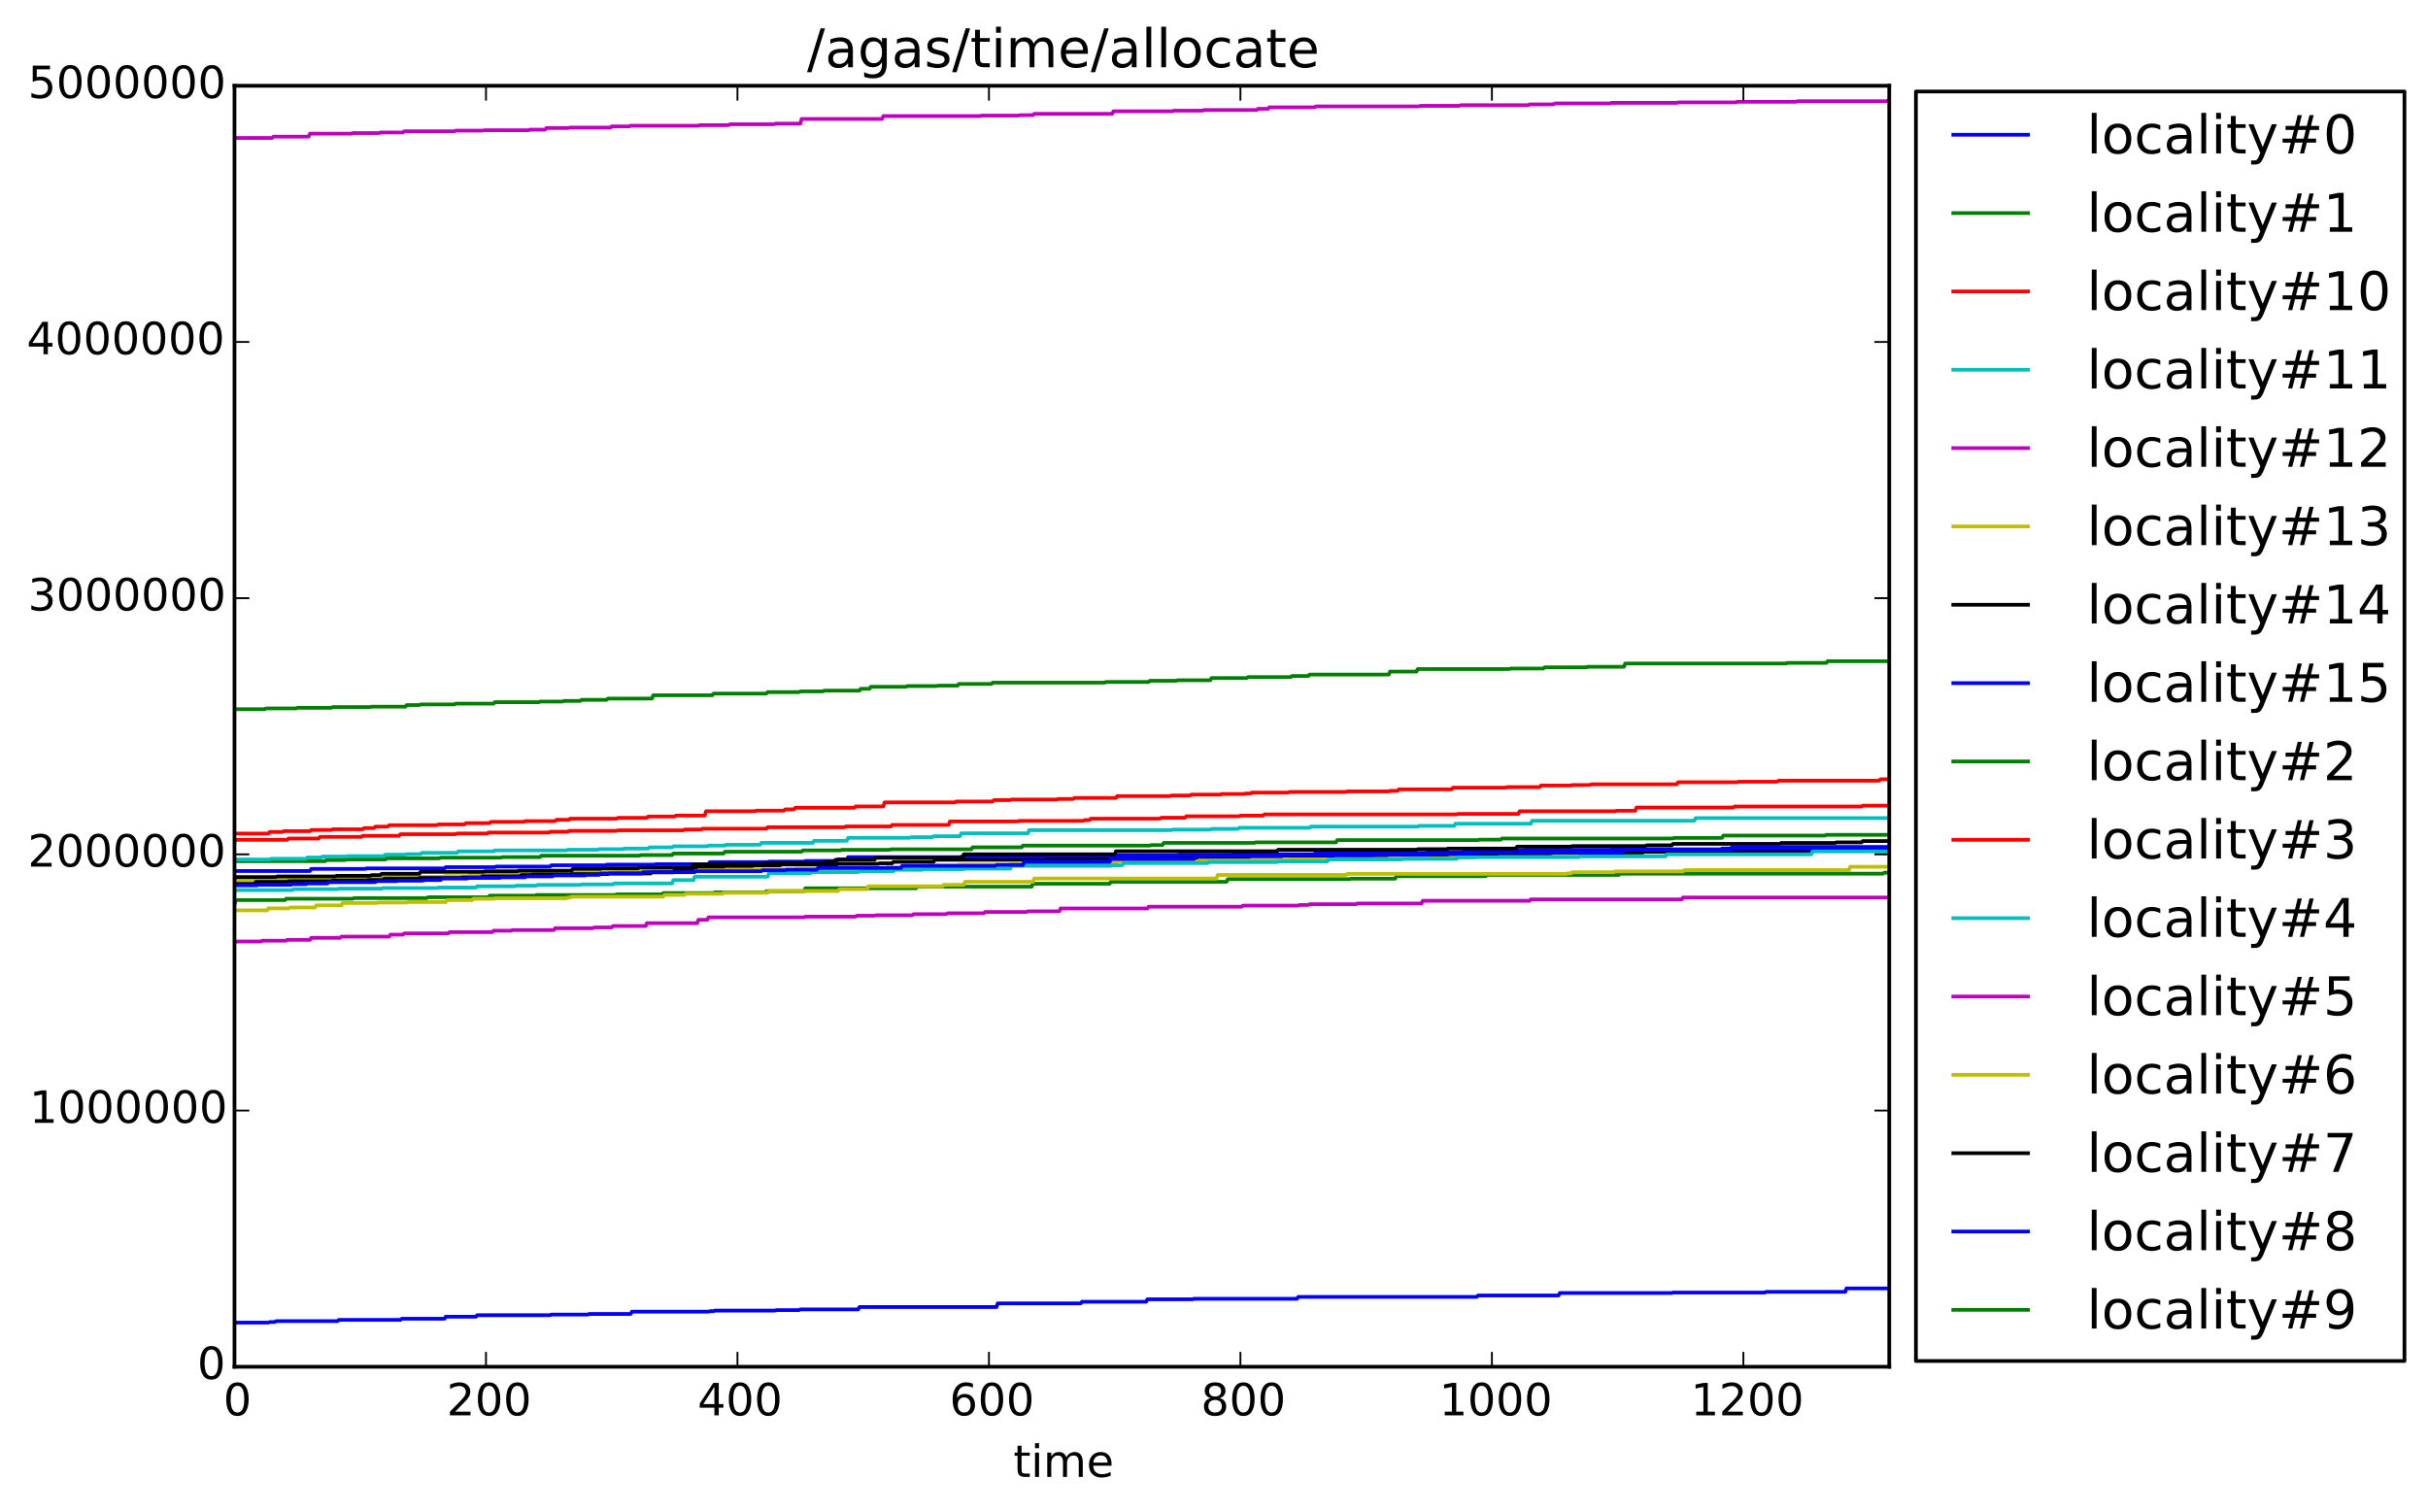 <?xml version="1.0" encoding="utf-8" standalone="no"?>
<!DOCTYPE svg PUBLIC "-//W3C//DTD SVG 1.1//EN"
  "http://www.w3.org/Graphics/SVG/1.1/DTD/svg11.dtd">
<!-- Created with matplotlib (http://matplotlib.org/) -->
<svg height="408pt" version="1.1" viewBox="0 0 655 408" width="655pt" xmlns="http://www.w3.org/2000/svg" xmlns:xlink="http://www.w3.org/1999/xlink">
 <defs>
  <style type="text/css">
*{stroke-linecap:butt;stroke-linejoin:round;}
  </style>
 </defs>
 <g id="figure_1">
  <g id="patch_1">
   <path d="
M0 408.169
L655.85 408.169
L655.85 0
L0 0
z
" style="fill:#ffffff;"/>
  </g>
  <g id="axes_1">
   <g id="patch_2">
    <path d="
M63.261 368.742
L509.661 368.742
L509.661 23.142
L63.261 23.142
z
" style="fill:#ffffff;"/>
   </g>
   <g id="line2d_1">
    <path clip-path="url(#p3f6fae7697)" d="
M63.261 357.122
L63.6 356.839
L72.42 356.839
L72.759 356.68
L74.116 356.68
L74.455 356.436
L91.076 356.436
L91.416 356.1
L108.037 356.1
L108.376 355.79
L119.909 355.79
L120.248 355.25
L128.39 355.25
L128.729 354.836
L148.403 354.836
L148.742 354.665
L158.579 354.665
L158.918 354.501
L170.112 354.501
L170.452 353.883
L191.143 353.883
L191.483 353.751
L192.5 353.751
L192.839 353.594
L209.121 353.594
L209.461 353.458
L215.566 353.458
L215.906 353.274
L231.509 353.274
L231.848 352.637
L268.822 352.637
L269.162 351.653
L291.549 351.653
L291.889 351.211
L309.188 351.211
L309.528 350.545
L321.739 350.545
L322.078 350.417
L349.893 350.417
L350.233 349.898
L398.4 349.898
L398.74 349.517
L420.449 349.517
L420.788 348.854
L450.978 348.854
L451.317 348.731
L476.079 348.731
L476.419 348.544
L497.789 348.544
L498.128 347.61
L509.661 347.61
L509.661 347.61" style="fill:none;stroke:#0000ff;stroke-linecap:square;"/>
   </g>
   <g id="line2d_2">
    <path clip-path="url(#p3f6fae7697)" d="
M63.261 232.637
L63.6 232.351
L87.684 232.351
L88.024 232.057
L93.112 232.057
L93.451 231.875
L103.966 231.875
L104.306 231.571
L118.552 231.571
L118.892 231.389
L135.174 231.389
L135.513 231.24
L145.689 231.24
L146.028 230.858
L172.487 230.858
L172.826 230.701
L181.306 230.701
L181.645 230.281
L195.214 230.281
L195.553 229.777
L216.245 229.777
L216.584 229.438
L226.76 229.438
L227.1 229.27
L239.99 229.27
L240.329 229.135
L262.038 229.135
L262.377 228.602
L275.607 228.602
L275.946 228.136
L310.206 228.136
L310.545 228.004
L313.598 228.004
L313.937 227.404
L338.36 227.404
L338.7 227.268
L360.409 227.268
L360.748 226.661
L398.74 226.661
L399.079 226.54
L404.845 226.54
L405.185 226.23
L451.317 226.23
L451.656 226.061
L464.546 226.061
L464.886 225.433
L492.362 225.433
L492.701 225.245
L509.661 225.245
L509.661 225.245" style="fill:none;stroke:#008000;stroke-linecap:square;"/>
   </g>
   <g id="line2d_3">
    <path clip-path="url(#p3f6fae7697)" d="
M63.261 225.061
L63.6 224.902
L72.42 224.902
L72.759 224.466
L76.151 224.466
L76.49 224.246
L83.614 224.246
L83.953 223.934
L89.38 223.934
L89.72 223.74
L97.861 223.74
L98.2 223.422
L100.914 223.422
L101.253 223.021
L104.645 223.021
L104.984 222.641
L117.874 222.641
L118.213 222.426
L125.337 222.426
L125.676 222.076
L132.121 222.076
L132.46 221.733
L141.279 221.733
L141.619 221.54
L149.76 221.54
L150.099 221.171
L153.491 221.171
L153.83 220.872
L166.381 220.872
L166.72 220.654
L174.522 220.654
L174.861 220.298
L181.985 220.298
L182.324 220.034
L190.126 220.034
L190.465 218.866
L203.694 218.866
L204.033 218.709
L211.496 218.709
L211.835 218.368
L214.21 218.368
L214.549 217.934
L230.492 217.934
L230.831 217.577
L238.293 217.577
L238.633 216.483
L257.628 216.483
L257.968 216.24
L267.805 216.24
L268.144 215.869
L272.554 215.869
L272.893 215.699
L285.104 215.699
L285.444 215.562
L289.514 215.562
L289.853 215.287
L301.047 215.287
L301.386 214.802
L315.633 214.802
L315.972 214.632
L321.061 214.632
L321.4 214.379
L329.202 214.379
L329.541 214.219
L335.647 214.219
L335.986 214.078
L337.343 214.078
L337.682 213.843
L347.519 213.843
L347.858 213.667
L363.123 213.667
L363.462 213.518
L374.656 213.518
L374.995 213.374
L377.03 213.374
L377.369 212.957
L391.616 212.957
L391.955 212.513
L406.202 212.513
L406.541 212.361
L415.361 212.361
L415.7 211.931
L423.841 211.931
L424.18 211.796
L428.929 211.796
L429.269 211.605
L452.335 211.605
L452.674 211.046
L468.617 211.046
L468.956 210.899
L479.472 210.899
L479.811 210.633
L506.948 210.633
L507.287 210.241
L509.661 210.241
L509.661 210.241" style="fill:none;stroke:#ff0000;stroke-linecap:square;"/>
   </g>
   <g id="line2d_4">
    <path clip-path="url(#p3f6fae7697)" d="
M63.261 232.07
L63.6 231.893
L72.759 231.893
L73.098 231.696
L82.596 231.696
L82.935 231.351
L86.667 231.351
L87.006 231.093
L93.451 231.093
L93.79 230.968
L103.627 230.968
L103.966 230.596
L109.394 230.596
L109.733 230.449
L113.464 230.449
L113.803 230.099
L123.301 230.099
L123.641 229.697
L133.138 229.697
L133.478 229.432
L152.813 229.432
L153.152 229.262
L161.293 229.262
L161.632 229.097
L168.077 229.097
L168.416 228.946
L174.861 228.946
L175.2 228.613
L181.306 228.613
L181.645 228.336
L190.804 228.336
L191.143 228.138
L195.553 228.138
L195.892 227.91
L205.051 227.91
L205.39 227.4
L219.298 227.4
L219.637 226.847
L228.456 226.847
L228.796 226.05
L245.417 226.05
L245.756 225.87
L251.523 225.87
L251.862 225.602
L258.985 225.602
L259.324 224.818
L277.303 224.818
L277.642 223.975
L315.972 223.975
L316.312 223.835
L326.488 223.835
L326.827 223.644
L333.951 223.644
L334.29 223.342
L353.286 223.342
L353.625 223.016
L382.458 223.016
L382.797 222.825
L392.295 222.825
L392.634 222.243
L412.986 222.243
L413.326 221.428
L457.084 221.428
L457.423 220.723
L509.661 220.723
L509.661 220.723" style="fill:none;stroke:#00bfbf;stroke-linecap:square;"/>
   </g>
   <g id="line2d_5">
    <path clip-path="url(#p3f6fae7697)" d="
M63.261 37.39
L63.6 37.22
L73.438 37.22
L73.777 36.863
L83.275 36.863
L83.614 36.065
L94.808 36.065
L95.147 35.903
L102.27 35.903
L102.61 35.748
L108.715 35.748
L109.055 35.415
L122.623 35.415
L122.962 35.243
L130.086 35.243
L130.764 35.128
L142.636 35.128
L142.976 34.984
L147.046 34.984
L147.385 34.544
L153.152 34.544
L153.83 34.427
L164.685 34.427
L165.024 34.099
L169.773 34.099
L170.112 33.924
L188.43 33.924
L188.769 33.772
L196.571 33.772
L196.91 33.526
L208.782 33.526
L209.121 33.36
L215.906 33.36
L216.245 32.091
L237.954 32.091
L238.293 31.317
L264.413 31.317
L264.752 31.182
L274.589 31.182
L275.267 31.064
L278.659 31.064
L278.999 30.718
L300.03 30.718
L300.369 30.024
L316.312 30.024
L316.651 29.86
L324.453 29.86
L324.792 29.68
L339.039 29.68
L339.378 29.357
L342.092 29.357
L342.431 28.946
L354.642 28.946
L354.982 28.701
L382.797 28.701
L383.136 28.556
L393.652 28.556
L393.991 28.384
L412.308 28.384
L412.647 28.164
L419.092 28.164
L419.431 27.908
L434.357 27.908
L434.696 27.754
L452.335 27.754
L452.674 27.618
L468.278 27.618
L468.617 27.463
L484.56 27.463
L484.899 27.314
L508.983 27.314
L509.322 27.123
L509.661 27.123
L509.661 27.123" style="fill:none;stroke:#bf00bf;stroke-linecap:square;"/>
   </g>
   <g id="line2d_6">
    <path clip-path="url(#p3f6fae7697)" d="
M63.261 238.304
L63.6 237.452
L72.081 237.452
L72.42 237.307
L81.579 237.307
L81.918 237.135
L94.469 237.135
L94.808 236.699
L103.966 236.699
L104.306 236.554
L119.57 236.554
L119.909 236.373
L126.354 236.373
L126.693 235.939
L136.87 235.939
L137.209 235.789
L149.76 235.789
L150.099 235.632
L152.134 235.632
L152.473 235.306
L166.042 235.306
L166.381 235.159
L174.183 235.159
L174.522 235.037
L187.751 235.037
L188.09 234.721
L194.535 234.721
L194.875 234.557
L214.549 234.557
L214.888 234.398
L227.1 234.398
L227.439 234.228
L238.972 234.228
L239.311 234.035
L250.166 234.035
L250.505 233.468
L258.307 233.468
L258.646 233.297
L272.214 233.297
L272.554 233.161
L285.783 233.161
L286.122 232.883
L294.602 232.883
L294.941 232.645
L301.386 232.645
L301.726 232.342
L308.171 232.342
L308.51 231.895
L347.858 231.895
L348.197 231.724
L362.783 231.724
L363.123 231.506
L381.101 231.506
L381.44 231.348
L398.061 231.348
L398.4 230.901
L416.379 230.901
L416.718 230.731
L429.269 230.731
L429.608 230.326
L438.088 230.326
L438.427 229.765
L458.78 229.765
L459.119 229.555
L463.19 229.555
L463.529 229.376
L496.432 229.376
L496.771 228.975
L509.661 228.975
L509.661 228.975" style="fill:none;stroke:#bfbf00;stroke-linecap:square;"/>
   </g>
   <g id="line2d_7">
    <path clip-path="url(#p3f6fae7697)" d="
M63.261 237.075
L63.6 236.633
L74.455 236.633
L74.794 236.458
L90.398 236.458
L90.737 236.29
L99.896 236.29
L100.235 236.102
L102.61 236.102
L102.949 235.734
L113.125 235.734
L113.464 235.212
L130.425 235.212
L130.764 235.086
L139.583 235.086
L139.923 234.903
L154.169 234.903
L154.509 234.414
L161.971 234.414
L162.31 234.275
L172.148 234.275
L172.487 234.072
L187.751 234.072
L188.09 233.802
L195.214 233.802
L195.553 233.616
L203.016 233.616
L203.355 233.457
L210.478 233.457
L210.817 233.237
L225.743 233.237
L226.082 233.061
L236.937 233.061
L237.276 232.928
L240.668 232.928
L241.007 232.524
L251.862 232.524
L252.201 231.96
L278.32 231.96
L278.659 231.78
L293.585 231.78
L293.924 231.612
L312.58 231.612
L312.92 231.403
L322.757 231.403
L323.096 231.163
L337.003 231.163
L337.343 230.845
L359.731 230.845
L360.07 230.701
L374.317 230.701
L374.656 230.527
L390.599 230.527
L390.938 230.404
L403.828 230.404
L404.167 230.234
L418.414 230.234
L418.753 230.01
L443.176 230.01
L443.515 229.84
L462.172 229.84
L462.511 229.716
L480.828 229.716
L481.168 229.533
L509.322 229.533
L509.661 229.399
L509.661 229.399" style="fill:none;stroke:#000000;stroke-linecap:square;"/>
   </g>
   <g id="line2d_8">
    <path clip-path="url(#p3f6fae7697)" d="
M63.261 235.295
L63.6 234.995
L83.614 234.995
L83.953 234.427
L98.539 234.427
L98.878 234.285
L119.909 234.285
L120.248 233.962
L133.478 233.962
L133.817 233.795
L148.403 233.795
L148.742 233.451
L163.328 233.451
L163.667 233.28
L176.557 233.28
L176.897 233.15
L191.143 233.15
L191.483 232.606
L207.086 232.606
L207.425 232.465
L216.923 232.465
L217.262 232.291
L225.743 232.291
L226.082 231.861
L228.456 231.861
L228.796 231.245
L258.985 231.245
L259.324 231.103
L281.712 231.103
L282.052 230.948
L300.369 230.948
L300.708 230.777
L317.669 230.777
L318.008 230.608
L332.255 230.608
L332.594 230.461
L354.303 230.461
L354.642 230.268
L369.228 230.268
L369.568 230.123
L384.493 230.123
L384.832 229.97
L394.669 229.97
L395.008 229.426
L410.951 229.426
L411.29 229.278
L434.357 229.278
L434.696 229.133
L464.207 229.133
L464.546 228.923
L489.309 228.923
L489.648 228.768
L509.661 228.768
L509.661 228.768" style="fill:none;stroke:#0000ff;stroke-linecap:square;"/>
   </g>
   <g id="line2d_9">
    <path clip-path="url(#p3f6fae7697)" d="
M63.261 243.962
L63.6 242.854
L76.83 242.854
L77.169 242.481
L95.147 242.481
L95.486 242.301
L115.16 242.301
L115.5 242.075
L131.782 242.075
L132.121 241.645
L144.332 241.645
L144.672 241.477
L166.042 241.477
L166.381 241.291
L178.593 241.291
L178.932 240.955
L192.5 240.955
L192.839 240.758
L206.408 240.758
L206.747 240.439
L216.923 240.439
L217.262 239.648
L247.113 239.648
L247.452 239.213
L278.32 239.213
L278.659 238.426
L299.351 238.426
L299.69 237.902
L330.898 237.902
L331.237 237.193
L364.14 237.193
L364.479 237.061
L376.352 237.061
L376.691 236.403
L400.775 236.403
L401.114 236.046
L436.731 236.046
L437.07 235.711
L507.965 235.711
L508.304 235.452
L509.661 235.452
L509.661 235.452" style="fill:none;stroke:#008000;stroke-linecap:square;"/>
   </g>
   <g id="line2d_10">
    <path clip-path="url(#p3f6fae7697)" d="
M63.261 227.194
L63.6 226.577
L77.508 226.577
L77.847 226.229
L85.988 226.229
L86.328 225.788
L97.521 225.788
L97.861 225.504
L107.698 225.504
L108.037 225.061
L122.962 225.061
L123.301 224.88
L131.442 224.88
L131.782 224.621
L148.064 224.621
L148.403 224.414
L153.152 224.414
L153.491 224.166
L166.381 224.166
L166.72 224.022
L184.359 224.022
L184.698 223.798
L189.108 223.798
L189.447 223.584
L206.747 223.584
L207.086 223.187
L227.778 223.187
L228.117 222.972
L240.329 222.972
L240.668 222.565
L255.932 222.565
L256.272 221.623
L274.589 221.623
L274.928 221.466
L292.228 221.466
L292.567 221.268
L293.924 221.268
L294.263 220.873
L312.92 220.873
L313.259 220.623
L319.704 220.623
L320.043 220.228
L334.29 220.228
L334.629 220.054
L340.735 220.054
L341.074 219.718
L392.973 219.718
L393.312 219.593
L409.594 219.593
L409.934 218.867
L435.714 218.867
L436.053 218.749
L441.141 218.749
L441.48 217.88
L467.599 217.88
L467.938 217.601
L502.199 217.601
L502.538 217.361
L509.661 217.361
L509.661 217.361" style="fill:none;stroke:#ff0000;stroke-linecap:square;"/>
   </g>
   <g id="line2d_11">
    <path clip-path="url(#p3f6fae7697)" d="
M63.261 240.808
L63.6 240.147
L78.865 240.147
L79.204 239.893
L91.076 239.893
L91.416 239.761
L102.949 239.761
L103.288 239.599
L117.874 239.599
L118.213 239.469
L128.39 239.469
L128.729 239.118
L138.905 239.118
L139.244 238.953
L144.672 238.953
L145.011 238.742
L156.544 238.742
L156.883 238.611
L165.363 238.611
L165.703 238.349
L181.306 238.349
L181.645 237.457
L187.073 237.457
L187.412 236.537
L207.086 236.537
L207.425 235.622
L218.619 235.622
L218.959 235.283
L231.509 235.283
L231.848 235.058
L241.007 235.058
L241.346 234.668
L248.809 234.668
L249.148 234.498
L260.003 234.498
L260.342 234.351
L272.554 234.351
L272.893 233.6
L299.69 233.6
L300.03 233.474
L302.743 233.474
L303.083 232.866
L325.81 232.866
L326.149 232.591
L344.466 232.591
L344.805 232.441
L358.035 232.441
L358.374 231.883
L378.048 231.883
L378.387 231.723
L392.973 231.723
L393.312 231.27
L425.876 231.27
L426.216 231.06
L449.282 231.06
L449.621 230.509
L488.63 230.509
L488.969 229.707
L509.661 229.707
L509.661 229.707" style="fill:none;stroke:#00bfbf;stroke-linecap:square;"/>
   </g>
   <g id="line2d_12">
    <path clip-path="url(#p3f6fae7697)" d="
M63.261 254.312
L63.6 254.018
L70.385 254.018
L70.724 253.798
L77.169 253.798
L77.508 253.575
L83.614 253.575
L83.953 253.034
L91.755 253.034
L92.094 252.698
L104.984 252.698
L105.323 252.176
L108.715 252.176
L109.055 251.828
L120.927 251.828
L121.266 251.491
L132.799 251.491
L133.138 251.101
L137.887 251.101
L138.227 250.93
L149.421 250.93
L149.76 250.435
L159.936 250.435
L160.275 250.222
L165.024 250.222
L165.363 249.837
L174.183 249.837
L174.522 249.067
L188.09 249.067
L188.43 248.152
L190.804 248.152
L191.143 247.494
L216.923 247.494
L217.262 247.31
L230.831 247.31
L231.17 247.062
L235.919 247.062
L236.258 246.942
L246.095 246.942
L246.435 246.642
L255.254 246.642
L255.593 246.396
L265.43 246.396
L265.769 246.045
L276.963 246.045
L277.303 245.869
L285.783 245.869
L286.122 245.098
L309.528 245.098
L309.867 244.632
L334.968 244.632
L335.307 244.33
L350.233 244.33
L350.572 244.156
L352.946 244.156
L353.286 243.953
L365.836 243.953
L366.176 243.756
L383.475 243.756
L383.814 243.03
L412.647 243.03
L412.986 242.65
L453.692 242.65
L454.031 242.144
L509.661 242.144
L509.661 242.144" style="fill:none;stroke:#bf00bf;stroke-linecap:square;"/>
   </g>
   <g id="line2d_13">
    <path clip-path="url(#p3f6fae7697)" d="
M63.261 245.93
L63.6 245.604
L72.081 245.604
L72.42 245.072
L77.847 245.072
L78.186 244.84
L84.971 244.84
L85.31 244.261
L92.094 244.261
L92.433 243.635
L101.592 243.635
L101.931 243.508
L109.733 243.508
L110.072 243.371
L120.248 243.371
L120.588 242.853
L127.372 242.853
L127.711 242.489
L133.138 242.489
L133.478 242.36
L152.813 242.36
L153.152 242.153
L153.83 242.153
L154.169 241.924
L178.932 241.924
L179.271 241.456
L184.698 241.456
L185.038 241.14
L194.875 241.14
L195.214 240.866
L207.086 240.866
L207.425 240.396
L226.082 240.396
L226.421 239.897
L233.884 239.897
L234.223 239.119
L254.236 239.119
L254.576 238.73
L260.003 238.73
L260.342 237.904
L278.659 237.904
L278.999 237.023
L328.184 237.023
L328.523 236.063
L363.123 236.063
L363.462 235.775
L422.484 235.775
L422.824 235.621
L423.841 235.621
L424.18 235.314
L435.374 235.314
L435.714 235.088
L454.031 235.088
L454.37 234.751
L498.807 234.751
L499.146 233.855
L509.661 233.855
L509.661 233.855" style="fill:none;stroke:#bfbf00;stroke-linecap:square;"/>
   </g>
   <g id="line2d_14">
    <path clip-path="url(#p3f6fae7697)" d="
M63.261 238.816
L63.6 238.46
L68.689 238.46
L69.028 237.932
L77.508 237.932
L77.847 237.752
L89.38 237.752
L89.72 237.549
L98.878 237.549
L99.218 237.419
L103.288 237.419
L103.627 237.056
L112.786 237.056
L113.125 236.877
L124.319 236.877
L124.658 236.731
L129.746 236.731
L130.086 236.431
L140.262 236.431
L140.601 236.097
L143.315 236.097
L143.654 235.955
L153.83 235.955
L154.169 235.831
L164.007 235.831
L164.346 235.667
L175.54 235.667
L175.879 235.359
L181.645 235.359
L181.985 234.8
L186.734 234.8
L187.073 233.204
L205.729 233.204
L206.069 233.007
L207.765 233.007
L208.104 232.874
L222.011 232.874
L222.351 232.57
L225.064 232.57
L225.403 231.97
L235.919 231.97
L236.258 231.426
L259.664 231.426
L260.003 230.487
L300.708 230.487
L301.047 229.672
L344.466 229.672
L344.805 229.265
L382.118 229.265
L382.458 229.109
L390.259 229.109
L390.599 228.949
L408.916 228.949
L409.255 228.423
L423.841 228.423
L424.18 228.257
L443.855 228.257
L444.194 228.065
L450.978 228.065
L451.317 227.675
L480.15 227.675
L480.489 227.427
L495.075 227.427
L495.414 227.263
L502.199 227.263
L502.538 226.924
L509.661 226.924
L509.661 226.924" style="fill:none;stroke:#000000;stroke-linecap:square;"/>
   </g>
   <g id="line2d_15">
    <path clip-path="url(#p3f6fae7697)" d="
M63.261 239.044
L63.6 238.863
L69.367 238.863
L69.706 238.717
L78.526 238.717
L78.865 238.545
L82.596 238.545
L82.935 238.36
L88.363 238.36
L88.702 238.003
L101.253 238.003
L101.592 237.73
L107.019 237.73
L107.359 237.597
L114.143 237.597
L114.482 237.428
L118.892 237.428
L119.231 237.036
L126.015 237.036
L126.354 236.856
L134.835 236.856
L135.174 236.705
L141.619 236.705
L141.958 236.45
L149.081 236.45
L149.421 236.192
L157.901 236.192
L158.24 236.035
L161.632 236.035
L161.971 235.672
L173.165 235.672
L173.504 235.315
L187.412 235.315
L187.751 235.052
L205.39 235.052
L205.729 234.802
L211.835 234.802
L212.174 234.663
L220.315 234.663
L220.655 234.172
L243.042 234.172
L243.382 233.61
L268.483 233.61
L268.822 233.367
L275.946 233.367
L276.285 232.547
L299.351 232.547
L299.69 231.761
L322.078 231.761
L322.417 231.019
L345.823 231.019
L346.162 230.715
L370.585 230.715
L370.924 230.589
L385.171 230.589
L385.51 230.299
L398.061 230.299
L398.4 229.996
L437.749 229.996
L438.088 229.296
L466.921 229.296
L467.26 228.501
L509.661 228.501
L509.661 228.501" style="fill:none;stroke:#0000ff;stroke-linecap:square;"/>
   </g>
   <g id="line2d_16">
    <path clip-path="url(#p3f6fae7697)" d="
M63.261 191.654
L63.6 191.346
L71.402 191.346
L71.742 191.132
L79.882 191.132
L80.222 190.964
L89.38 190.964
L89.72 190.773
L99.896 190.773
L100.235 190.652
L109.394 190.652
L109.733 190.221
L113.125 190.221
L113.464 190.049
L122.623 190.049
L122.962 189.836
L133.138 189.836
L133.478 189.445
L145.35 189.445
L145.689 189.28
L151.795 189.28
L152.134 189.107
L156.544 189.107
L156.883 188.817
L163.667 188.817
L164.007 188.475
L175.879 188.475
L176.218 187.584
L192.161 187.584
L192.5 187.123
L206.747 187.123
L207.086 186.734
L215.566 186.734
L215.906 186.539
L222.011 186.539
L222.351 186.329
L231.848 186.329
L232.188 185.839
L234.562 185.839
L234.901 185.301
L244.399 185.301
L244.738 185.095
L252.54 185.095
L253.219 184.983
L258.307 184.983
L258.646 184.53
L267.466 184.53
L267.805 184.176
L297.994 184.176
L298.334 183.996
L309.867 183.996
L310.206 183.669
L317.329 183.669
L317.669 183.533
L326.488 183.533
L326.827 182.939
L336.325 182.939
L336.664 182.677
L348.197 182.677
L348.537 182.384
L352.946 182.384
L353.286 181.991
L374.656 181.991
L374.995 181.185
L382.118 181.185
L382.458 180.505
L407.22 180.505
L407.559 180.372
L416.379 180.372
L416.718 180.047
L427.912 180.047
L428.251 179.901
L438.088 179.901
L438.427 179.009
L481.846 179.009
L482.185 178.85
L492.701 178.85
L493.04 178.399
L509.661 178.399
L509.661 178.399" style="fill:none;stroke:#008000;stroke-linecap:square;"/>
   </g>
   <g id="patch_3">
    <path d="
M63.261 368.742
L63.261 23.142" style="fill:none;stroke:#000000;stroke-linecap:square;stroke-linejoin:miter;"/>
   </g>
   <g id="patch_4">
    <path d="
M509.661 368.742
L509.661 23.142" style="fill:none;stroke:#000000;stroke-linecap:square;stroke-linejoin:miter;"/>
   </g>
   <g id="patch_5">
    <path d="
M63.261 23.142
L509.661 23.142" style="fill:none;stroke:#000000;stroke-linecap:square;stroke-linejoin:miter;"/>
   </g>
   <g id="patch_6">
    <path d="
M63.261 368.742
L509.661 368.742" style="fill:none;stroke:#000000;stroke-linecap:square;stroke-linejoin:miter;"/>
   </g>
   <g id="matplotlib.axis_1">
    <g id="xtick_1">
     <g id="line2d_17">
      <defs>
       <path d="
M0 0
L0 -4" id="mc7db9fdffb" style="stroke:#000000;stroke-width:0.5;"/>
      </defs>
      <g>
       <use style="stroke:#000000;stroke-width:0.5;" x="63.261" xlink:href="#mc7db9fdffb" y="368.742"/>
      </g>
     </g>
     <g id="line2d_18">
      <defs>
       <path d="
M0 0
L0 4" id="m5a7d422ac3" style="stroke:#000000;stroke-width:0.5;"/>
      </defs>
      <g>
       <use style="stroke:#000000;stroke-width:0.5;" x="63.261" xlink:href="#m5a7d422ac3" y="23.142"/>
      </g>
     </g>
     <g id="text_1">
      <!-- 0 -->
      <defs>
       <path d="
M31.781 66.406
Q24.172 66.406 20.328 58.906
Q16.5 51.422 16.5 36.375
Q16.5 21.391 20.328 13.891
Q24.172 6.391 31.781 6.391
Q39.453 6.391 43.281 13.891
Q47.125 21.391 47.125 36.375
Q47.125 51.422 43.281 58.906
Q39.453 66.406 31.781 66.406
M31.781 74.219
Q44.047 74.219 50.516 64.516
Q56.984 54.828 56.984 36.375
Q56.984 17.969 50.516 8.266
Q44.047 -1.422 31.781 -1.422
Q19.531 -1.422 13.062 8.266
Q6.594 17.969 6.594 36.375
Q6.594 54.828 13.062 64.516
Q19.531 74.219 31.781 74.219" id="DejaVuSans-30"/>
      </defs>
      <g transform="translate(60.238 381.86)scale(0.12 -0.12)">
       <use xlink:href="#DejaVuSans-30"/>
      </g>
     </g>
    </g>
    <g id="xtick_2">
     <g id="line2d_19">
      <g>
       <use style="stroke:#000000;stroke-width:0.5;" x="131.103" xlink:href="#mc7db9fdffb" y="368.742"/>
      </g>
     </g>
     <g id="line2d_20">
      <g>
       <use style="stroke:#000000;stroke-width:0.5;" x="131.103" xlink:href="#m5a7d422ac3" y="23.142"/>
      </g>
     </g>
     <g id="text_2">
      <!-- 200 -->
      <defs>
       <path d="
M19.188 8.297
L53.609 8.297
L53.609 0
L7.328 0
L7.328 8.297
Q12.938 14.109 22.625 23.891
Q32.328 33.688 34.812 36.531
Q39.547 41.844 41.422 45.531
Q43.312 49.219 43.312 52.781
Q43.312 58.594 39.234 62.25
Q35.156 65.922 28.609 65.922
Q23.969 65.922 18.812 64.312
Q13.672 62.703 7.812 59.422
L7.812 69.391
Q13.766 71.781 18.938 73
Q24.125 74.219 28.422 74.219
Q39.75 74.219 46.484 68.547
Q53.219 62.891 53.219 53.422
Q53.219 48.922 51.531 44.891
Q49.859 40.875 45.406 35.406
Q44.188 33.984 37.641 27.219
Q31.109 20.453 19.188 8.297" id="DejaVuSans-32"/>
      </defs>
      <g transform="translate(120.489 381.86)scale(0.12 -0.12)">
       <use xlink:href="#DejaVuSans-32"/>
       <use x="63.623" xlink:href="#DejaVuSans-30"/>
       <use x="127.246" xlink:href="#DejaVuSans-30"/>
      </g>
     </g>
    </g>
    <g id="xtick_3">
     <g id="line2d_21">
      <g>
       <use style="stroke:#000000;stroke-width:0.5;" x="198.945" xlink:href="#mc7db9fdffb" y="368.742"/>
      </g>
     </g>
     <g id="line2d_22">
      <g>
       <use style="stroke:#000000;stroke-width:0.5;" x="198.945" xlink:href="#m5a7d422ac3" y="23.142"/>
      </g>
     </g>
     <g id="text_3">
      <!-- 400 -->
      <defs>
       <path d="
M37.797 64.312
L12.891 25.391
L37.797 25.391
z

M35.203 72.906
L47.609 72.906
L47.609 25.391
L58.016 25.391
L58.016 17.188
L47.609 17.188
L47.609 0
L37.797 0
L37.797 17.188
L4.891 17.188
L4.891 26.703
z
" id="DejaVuSans-34"/>
      </defs>
      <g transform="translate(188.185 381.86)scale(0.12 -0.12)">
       <use xlink:href="#DejaVuSans-34"/>
       <use x="63.623" xlink:href="#DejaVuSans-30"/>
       <use x="127.246" xlink:href="#DejaVuSans-30"/>
      </g>
     </g>
    </g>
    <g id="xtick_4">
     <g id="line2d_23">
      <g>
       <use style="stroke:#000000;stroke-width:0.5;" x="266.787" xlink:href="#mc7db9fdffb" y="368.742"/>
      </g>
     </g>
     <g id="line2d_24">
      <g>
       <use style="stroke:#000000;stroke-width:0.5;" x="266.787" xlink:href="#m5a7d422ac3" y="23.142"/>
      </g>
     </g>
     <g id="text_4">
      <!-- 600 -->
      <defs>
       <path d="
M33.016 40.375
Q26.375 40.375 22.484 35.828
Q18.609 31.297 18.609 23.391
Q18.609 15.531 22.484 10.953
Q26.375 6.391 33.016 6.391
Q39.656 6.391 43.531 10.953
Q47.406 15.531 47.406 23.391
Q47.406 31.297 43.531 35.828
Q39.656 40.375 33.016 40.375
M52.594 71.297
L52.594 62.312
Q48.875 64.062 45.094 64.984
Q41.312 65.922 37.594 65.922
Q27.828 65.922 22.672 59.328
Q17.531 52.734 16.797 39.406
Q19.672 43.656 24.016 45.922
Q28.375 48.188 33.594 48.188
Q44.578 48.188 50.953 41.516
Q57.328 34.859 57.328 23.391
Q57.328 12.156 50.688 5.359
Q44.047 -1.422 33.016 -1.422
Q20.359 -1.422 13.672 8.266
Q6.984 17.969 6.984 36.375
Q6.984 53.656 15.188 63.938
Q23.391 74.219 37.203 74.219
Q40.922 74.219 44.703 73.484
Q48.484 72.75 52.594 71.297" id="DejaVuSans-36"/>
      </defs>
      <g transform="translate(256.152 381.86)scale(0.12 -0.12)">
       <use xlink:href="#DejaVuSans-36"/>
       <use x="63.623" xlink:href="#DejaVuSans-30"/>
       <use x="127.246" xlink:href="#DejaVuSans-30"/>
      </g>
     </g>
    </g>
    <g id="xtick_5">
     <g id="line2d_25">
      <g>
       <use style="stroke:#000000;stroke-width:0.5;" x="334.629" xlink:href="#mc7db9fdffb" y="368.742"/>
      </g>
     </g>
     <g id="line2d_26">
      <g>
       <use style="stroke:#000000;stroke-width:0.5;" x="334.629" xlink:href="#m5a7d422ac3" y="23.142"/>
      </g>
     </g>
     <g id="text_5">
      <!-- 800 -->
      <defs>
       <path d="
M31.781 34.625
Q24.75 34.625 20.719 30.859
Q16.703 27.094 16.703 20.516
Q16.703 13.922 20.719 10.156
Q24.75 6.391 31.781 6.391
Q38.812 6.391 42.859 10.172
Q46.922 13.969 46.922 20.516
Q46.922 27.094 42.891 30.859
Q38.875 34.625 31.781 34.625
M21.922 38.812
Q15.578 40.375 12.031 44.719
Q8.5 49.078 8.5 55.328
Q8.5 64.062 14.719 69.141
Q20.953 74.219 31.781 74.219
Q42.672 74.219 48.875 69.141
Q55.078 64.062 55.078 55.328
Q55.078 49.078 51.531 44.719
Q48 40.375 41.703 38.812
Q48.828 37.156 52.797 32.312
Q56.781 27.484 56.781 20.516
Q56.781 9.906 50.312 4.234
Q43.844 -1.422 31.781 -1.422
Q19.734 -1.422 13.25 4.234
Q6.781 9.906 6.781 20.516
Q6.781 27.484 10.781 32.312
Q14.797 37.156 21.922 38.812
M18.312 54.391
Q18.312 48.734 21.844 45.562
Q25.391 42.391 31.781 42.391
Q38.141 42.391 41.719 45.562
Q45.312 48.734 45.312 54.391
Q45.312 60.062 41.719 63.234
Q38.141 66.406 31.781 66.406
Q25.391 66.406 21.844 63.234
Q18.312 60.062 18.312 54.391" id="DejaVuSans-38"/>
      </defs>
      <g transform="translate(323.982 381.86)scale(0.12 -0.12)">
       <use xlink:href="#DejaVuSans-38"/>
       <use x="63.623" xlink:href="#DejaVuSans-30"/>
       <use x="127.246" xlink:href="#DejaVuSans-30"/>
      </g>
     </g>
    </g>
    <g id="xtick_6">
     <g id="line2d_27">
      <g>
       <use style="stroke:#000000;stroke-width:0.5;" x="402.471" xlink:href="#mc7db9fdffb" y="368.742"/>
      </g>
     </g>
     <g id="line2d_28">
      <g>
       <use style="stroke:#000000;stroke-width:0.5;" x="402.471" xlink:href="#m5a7d422ac3" y="23.142"/>
      </g>
     </g>
     <g id="text_6">
      <!-- 1000 -->
      <defs>
       <path d="
M12.406 8.297
L28.516 8.297
L28.516 63.922
L10.984 60.406
L10.984 69.391
L28.422 72.906
L38.281 72.906
L38.281 8.297
L54.391 8.297
L54.391 0
L12.406 0
z
" id="DejaVuSans-31"/>
      </defs>
      <g transform="translate(388.258 381.86)scale(0.12 -0.12)">
       <use xlink:href="#DejaVuSans-31"/>
       <use x="63.623" xlink:href="#DejaVuSans-30"/>
       <use x="127.246" xlink:href="#DejaVuSans-30"/>
       <use x="190.869" xlink:href="#DejaVuSans-30"/>
      </g>
     </g>
    </g>
    <g id="xtick_7">
     <g id="line2d_29">
      <g>
       <use style="stroke:#000000;stroke-width:0.5;" x="470.313" xlink:href="#mc7db9fdffb" y="368.742"/>
      </g>
     </g>
     <g id="line2d_30">
      <g>
       <use style="stroke:#000000;stroke-width:0.5;" x="470.313" xlink:href="#m5a7d422ac3" y="23.142"/>
      </g>
     </g>
     <g id="text_7">
      <!-- 1200 -->
      <g transform="translate(456.1 381.86)scale(0.12 -0.12)">
       <use xlink:href="#DejaVuSans-31"/>
       <use x="63.623" xlink:href="#DejaVuSans-32"/>
       <use x="127.246" xlink:href="#DejaVuSans-30"/>
       <use x="190.869" xlink:href="#DejaVuSans-30"/>
      </g>
     </g>
    </g>
    <g id="text_8">
     <!-- time -->
     <defs>
      <path d="
M9.422 54.688
L18.406 54.688
L18.406 0
L9.422 0
z

M9.422 75.984
L18.406 75.984
L18.406 64.594
L9.422 64.594
z
" id="DejaVuSans-69"/>
      <path d="
M18.312 70.219
L18.312 54.688
L36.812 54.688
L36.812 47.703
L18.312 47.703
L18.312 18.016
Q18.312 11.328 20.141 9.422
Q21.969 7.516 27.594 7.516
L36.812 7.516
L36.812 0
L27.594 0
Q17.188 0 13.234 3.875
Q9.281 7.766 9.281 18.016
L9.281 47.703
L2.688 47.703
L2.688 54.688
L9.281 54.688
L9.281 70.219
z
" id="DejaVuSans-74"/>
      <path d="
M52 44.188
Q55.375 50.25 60.062 53.125
Q64.75 56 71.094 56
Q79.641 56 84.281 50.016
Q88.922 44.047 88.922 33.016
L88.922 0
L79.891 0
L79.891 32.719
Q79.891 40.578 77.094 44.375
Q74.312 48.188 68.609 48.188
Q61.625 48.188 57.562 43.547
Q53.516 38.922 53.516 30.906
L53.516 0
L44.484 0
L44.484 32.719
Q44.484 40.625 41.703 44.406
Q38.922 48.188 33.109 48.188
Q26.219 48.188 22.156 43.531
Q18.109 38.875 18.109 30.906
L18.109 0
L9.078 0
L9.078 54.688
L18.109 54.688
L18.109 46.188
Q21.188 51.219 25.484 53.609
Q29.781 56 35.688 56
Q41.656 56 45.828 52.969
Q50 49.953 52 44.188" id="DejaVuSans-6d"/>
      <path d="
M56.203 29.594
L56.203 25.203
L14.891 25.203
Q15.484 15.922 20.484 11.062
Q25.484 6.203 34.422 6.203
Q39.594 6.203 44.453 7.469
Q49.312 8.734 54.109 11.281
L54.109 2.781
Q49.266 0.734 44.188 -0.344
Q39.109 -1.422 33.891 -1.422
Q20.797 -1.422 13.156 6.188
Q5.516 13.812 5.516 26.812
Q5.516 40.234 12.766 48.109
Q20.016 56 32.328 56
Q43.359 56 49.781 48.891
Q56.203 41.797 56.203 29.594
M47.219 32.234
Q47.125 39.594 43.094 43.984
Q39.062 48.391 32.422 48.391
Q24.906 48.391 20.391 44.141
Q15.875 39.891 15.188 32.172
z
" id="DejaVuSans-65"/>
     </defs>
     <g transform="translate(273.387 398.474)scale(0.12 -0.12)">
      <use xlink:href="#DejaVuSans-74"/>
      <use x="39.209" xlink:href="#DejaVuSans-69"/>
      <use x="66.992" xlink:href="#DejaVuSans-6d"/>
      <use x="164.404" xlink:href="#DejaVuSans-65"/>
     </g>
    </g>
   </g>
   <g id="matplotlib.axis_2">
    <g id="ytick_1">
     <g id="line2d_31">
      <defs>
       <path d="
M0 0
L4 0" id="md7965d1ba0" style="stroke:#000000;stroke-width:0.5;"/>
      </defs>
      <g>
       <use style="stroke:#000000;stroke-width:0.5;" x="63.261" xlink:href="#md7965d1ba0" y="368.742"/>
      </g>
     </g>
     <g id="line2d_32">
      <defs>
       <path d="
M0 0
L-4 0" id="md9a1c1a7cd" style="stroke:#000000;stroke-width:0.5;"/>
      </defs>
      <g>
       <use style="stroke:#000000;stroke-width:0.5;" x="509.661" xlink:href="#md9a1c1a7cd" y="368.742"/>
      </g>
     </g>
     <g id="text_9">
      <!-- 0 -->
      <g transform="translate(53.214 372.053)scale(0.12 -0.12)">
       <use xlink:href="#DejaVuSans-30"/>
      </g>
     </g>
    </g>
    <g id="ytick_2">
     <g id="line2d_33">
      <g>
       <use style="stroke:#000000;stroke-width:0.5;" x="63.261" xlink:href="#md7965d1ba0" y="299.622"/>
      </g>
     </g>
     <g id="line2d_34">
      <g>
       <use style="stroke:#000000;stroke-width:0.5;" x="509.661" xlink:href="#md9a1c1a7cd" y="299.622"/>
      </g>
     </g>
     <g id="text_10">
      <!-- 1000000 -->
      <g transform="translate(7.931 302.933)scale(0.12 -0.12)">
       <use xlink:href="#DejaVuSans-31"/>
       <use x="63.623" xlink:href="#DejaVuSans-30"/>
       <use x="127.246" xlink:href="#DejaVuSans-30"/>
       <use x="190.869" xlink:href="#DejaVuSans-30"/>
       <use x="254.492" xlink:href="#DejaVuSans-30"/>
       <use x="318.115" xlink:href="#DejaVuSans-30"/>
       <use x="381.738" xlink:href="#DejaVuSans-30"/>
      </g>
     </g>
    </g>
    <g id="ytick_3">
     <g id="line2d_35">
      <g>
       <use style="stroke:#000000;stroke-width:0.5;" x="63.261" xlink:href="#md7965d1ba0" y="230.502"/>
      </g>
     </g>
     <g id="line2d_36">
      <g>
       <use style="stroke:#000000;stroke-width:0.5;" x="509.661" xlink:href="#md9a1c1a7cd" y="230.502"/>
      </g>
     </g>
     <g id="text_11">
      <!-- 2000000 -->
      <g transform="translate(7.492 233.813)scale(0.12 -0.12)">
       <use xlink:href="#DejaVuSans-32"/>
       <use x="63.623" xlink:href="#DejaVuSans-30"/>
       <use x="127.246" xlink:href="#DejaVuSans-30"/>
       <use x="190.869" xlink:href="#DejaVuSans-30"/>
       <use x="254.492" xlink:href="#DejaVuSans-30"/>
       <use x="318.115" xlink:href="#DejaVuSans-30"/>
       <use x="381.738" xlink:href="#DejaVuSans-30"/>
      </g>
     </g>
    </g>
    <g id="ytick_4">
     <g id="line2d_37">
      <g>
       <use style="stroke:#000000;stroke-width:0.5;" x="63.261" xlink:href="#md7965d1ba0" y="161.382"/>
      </g>
     </g>
     <g id="line2d_38">
      <g>
       <use style="stroke:#000000;stroke-width:0.5;" x="509.661" xlink:href="#md9a1c1a7cd" y="161.382"/>
      </g>
     </g>
     <g id="text_12">
      <!-- 3000000 -->
      <defs>
       <path d="
M40.578 39.312
Q47.656 37.797 51.625 33
Q55.609 28.219 55.609 21.188
Q55.609 10.406 48.188 4.484
Q40.766 -1.422 27.094 -1.422
Q22.516 -1.422 17.656 -0.516
Q12.797 0.391 7.625 2.203
L7.625 11.719
Q11.719 9.328 16.594 8.109
Q21.484 6.891 26.812 6.891
Q36.078 6.891 40.938 10.547
Q45.797 14.203 45.797 21.188
Q45.797 27.641 41.281 31.266
Q36.766 34.906 28.719 34.906
L20.219 34.906
L20.219 43.016
L29.109 43.016
Q36.375 43.016 40.234 45.922
Q44.094 48.828 44.094 54.297
Q44.094 59.906 40.109 62.906
Q36.141 65.922 28.719 65.922
Q24.656 65.922 20.016 65.031
Q15.375 64.156 9.812 62.312
L9.812 71.094
Q15.438 72.656 20.344 73.438
Q25.25 74.219 29.594 74.219
Q40.828 74.219 47.359 69.109
Q53.906 64.016 53.906 55.328
Q53.906 49.266 50.438 45.094
Q46.969 40.922 40.578 39.312" id="DejaVuSans-33"/>
      </defs>
      <g transform="translate(7.528 164.693)scale(0.12 -0.12)">
       <use xlink:href="#DejaVuSans-33"/>
       <use x="63.623" xlink:href="#DejaVuSans-30"/>
       <use x="127.246" xlink:href="#DejaVuSans-30"/>
       <use x="190.869" xlink:href="#DejaVuSans-30"/>
       <use x="254.492" xlink:href="#DejaVuSans-30"/>
       <use x="318.115" xlink:href="#DejaVuSans-30"/>
       <use x="381.738" xlink:href="#DejaVuSans-30"/>
      </g>
     </g>
    </g>
    <g id="ytick_5">
     <g id="line2d_39">
      <g>
       <use style="stroke:#000000;stroke-width:0.5;" x="63.261" xlink:href="#md7965d1ba0" y="92.262"/>
      </g>
     </g>
     <g id="line2d_40">
      <g>
       <use style="stroke:#000000;stroke-width:0.5;" x="509.661" xlink:href="#md9a1c1a7cd" y="92.262"/>
      </g>
     </g>
     <g id="text_13">
      <!-- 4000000 -->
      <g transform="translate(7.2 95.573)scale(0.12 -0.12)">
       <use xlink:href="#DejaVuSans-34"/>
       <use x="63.623" xlink:href="#DejaVuSans-30"/>
       <use x="127.246" xlink:href="#DejaVuSans-30"/>
       <use x="190.869" xlink:href="#DejaVuSans-30"/>
       <use x="254.492" xlink:href="#DejaVuSans-30"/>
       <use x="318.115" xlink:href="#DejaVuSans-30"/>
       <use x="381.738" xlink:href="#DejaVuSans-30"/>
      </g>
     </g>
    </g>
    <g id="ytick_6">
     <g id="line2d_41">
      <g>
       <use style="stroke:#000000;stroke-width:0.5;" x="63.261" xlink:href="#md7965d1ba0" y="23.142"/>
      </g>
     </g>
     <g id="line2d_42">
      <g>
       <use style="stroke:#000000;stroke-width:0.5;" x="509.661" xlink:href="#md9a1c1a7cd" y="23.142"/>
      </g>
     </g>
     <g id="text_14">
      <!-- 5000000 -->
      <defs>
       <path d="
M10.797 72.906
L49.516 72.906
L49.516 64.594
L19.828 64.594
L19.828 46.734
Q21.969 47.469 24.109 47.828
Q26.266 48.188 28.422 48.188
Q40.625 48.188 47.75 41.5
Q54.891 34.812 54.891 23.391
Q54.891 11.625 47.562 5.094
Q40.234 -1.422 26.906 -1.422
Q22.312 -1.422 17.547 -0.641
Q12.797 0.141 7.719 1.703
L7.719 11.625
Q12.109 9.234 16.797 8.062
Q21.484 6.891 26.703 6.891
Q35.156 6.891 40.078 11.328
Q45.016 15.766 45.016 23.391
Q45.016 31 40.078 35.438
Q35.156 39.891 26.703 39.891
Q22.75 39.891 18.812 39.016
Q14.891 38.141 10.797 36.281
z
" id="DejaVuSans-35"/>
      </defs>
      <g transform="translate(7.539 26.453)scale(0.12 -0.12)">
       <use xlink:href="#DejaVuSans-35"/>
       <use x="63.623" xlink:href="#DejaVuSans-30"/>
       <use x="127.246" xlink:href="#DejaVuSans-30"/>
       <use x="190.869" xlink:href="#DejaVuSans-30"/>
       <use x="254.492" xlink:href="#DejaVuSans-30"/>
       <use x="318.115" xlink:href="#DejaVuSans-30"/>
       <use x="381.738" xlink:href="#DejaVuSans-30"/>
      </g>
     </g>
    </g>
   </g>
   <g id="text_15">
    <!-- /agas/time/allocate -->
    <defs>
     <path d="
M48.781 52.594
L48.781 44.188
Q44.969 46.297 41.141 47.344
Q37.312 48.391 33.406 48.391
Q24.656 48.391 19.812 42.844
Q14.984 37.312 14.984 27.297
Q14.984 17.281 19.812 11.734
Q24.656 6.203 33.406 6.203
Q37.312 6.203 41.141 7.25
Q44.969 8.297 48.781 10.406
L48.781 2.094
Q45.016 0.344 40.984 -0.531
Q36.969 -1.422 32.422 -1.422
Q20.062 -1.422 12.781 6.344
Q5.516 14.109 5.516 27.297
Q5.516 40.672 12.859 48.328
Q20.219 56 33.016 56
Q37.156 56 41.109 55.141
Q45.062 54.297 48.781 52.594" id="DejaVuSans-63"/>
     <path d="
M9.422 75.984
L18.406 75.984
L18.406 0
L9.422 0
z
" id="DejaVuSans-6c"/>
     <path d="
M34.281 27.484
Q23.391 27.484 19.188 25
Q14.984 22.516 14.984 16.5
Q14.984 11.719 18.141 8.906
Q21.297 6.109 26.703 6.109
Q34.188 6.109 38.703 11.406
Q43.219 16.703 43.219 25.484
L43.219 27.484
z

M52.203 31.203
L52.203 0
L43.219 0
L43.219 8.297
Q40.141 3.328 35.547 0.953
Q30.953 -1.422 24.312 -1.422
Q15.922 -1.422 10.953 3.297
Q6 8.016 6 15.922
Q6 25.141 12.172 29.828
Q18.359 34.516 30.609 34.516
L43.219 34.516
L43.219 35.406
Q43.219 41.609 39.141 45
Q35.062 48.391 27.688 48.391
Q23 48.391 18.547 47.266
Q14.109 46.141 10.016 43.891
L10.016 52.203
Q14.938 54.109 19.578 55.047
Q24.219 56 28.609 56
Q40.484 56 46.344 49.844
Q52.203 43.703 52.203 31.203" id="DejaVuSans-61"/>
     <path d="
M30.609 48.391
Q23.391 48.391 19.188 42.75
Q14.984 37.109 14.984 27.297
Q14.984 17.484 19.156 11.844
Q23.344 6.203 30.609 6.203
Q37.797 6.203 41.984 11.859
Q46.188 17.531 46.188 27.297
Q46.188 37.016 41.984 42.703
Q37.797 48.391 30.609 48.391
M30.609 56
Q42.328 56 49.016 48.375
Q55.719 40.766 55.719 27.297
Q55.719 13.875 49.016 6.219
Q42.328 -1.422 30.609 -1.422
Q18.844 -1.422 12.172 6.219
Q5.516 13.875 5.516 27.297
Q5.516 40.766 12.172 48.375
Q18.844 56 30.609 56" id="DejaVuSans-6f"/>
     <path d="
M25.391 72.906
L33.688 72.906
L8.297 -9.281
L0 -9.281
z
" id="DejaVuSans-2f"/>
     <path d="
M45.406 27.984
Q45.406 37.75 41.375 43.109
Q37.359 48.484 30.078 48.484
Q22.859 48.484 18.828 43.109
Q14.797 37.75 14.797 27.984
Q14.797 18.266 18.828 12.891
Q22.859 7.516 30.078 7.516
Q37.359 7.516 41.375 12.891
Q45.406 18.266 45.406 27.984
M54.391 6.781
Q54.391 -7.172 48.188 -13.984
Q42 -20.797 29.203 -20.797
Q24.469 -20.797 20.266 -20.094
Q16.062 -19.391 12.109 -17.922
L12.109 -9.188
Q16.062 -11.328 19.922 -12.344
Q23.781 -13.375 27.781 -13.375
Q36.625 -13.375 41.016 -8.766
Q45.406 -4.156 45.406 5.172
L45.406 9.625
Q42.625 4.781 38.281 2.391
Q33.938 0 27.875 0
Q17.828 0 11.672 7.656
Q5.516 15.328 5.516 27.984
Q5.516 40.672 11.672 48.328
Q17.828 56 27.875 56
Q33.938 56 38.281 53.609
Q42.625 51.219 45.406 46.391
L45.406 54.688
L54.391 54.688
z
" id="DejaVuSans-67"/>
     <path d="
M44.281 53.078
L44.281 44.578
Q40.484 46.531 36.375 47.5
Q32.281 48.484 27.875 48.484
Q21.188 48.484 17.844 46.438
Q14.5 44.391 14.5 40.281
Q14.5 37.156 16.891 35.375
Q19.281 33.594 26.516 31.984
L29.594 31.297
Q39.156 29.25 43.188 25.516
Q47.219 21.781 47.219 15.094
Q47.219 7.469 41.188 3.016
Q35.156 -1.422 24.609 -1.422
Q20.219 -1.422 15.453 -0.562
Q10.688 0.297 5.422 2
L5.422 11.281
Q10.406 8.688 15.234 7.391
Q20.062 6.109 24.812 6.109
Q31.156 6.109 34.562 8.281
Q37.984 10.453 37.984 14.406
Q37.984 18.062 35.516 20.016
Q33.062 21.969 24.703 23.781
L21.578 24.516
Q13.234 26.266 9.516 29.906
Q5.812 33.547 5.812 39.891
Q5.812 47.609 11.281 51.797
Q16.75 56 26.812 56
Q31.781 56 36.172 55.266
Q40.578 54.547 44.281 53.078" id="DejaVuSans-73"/>
    </defs>
    <g transform="translate(217.714 18.142)scale(0.144 -0.144)">
     <use xlink:href="#DejaVuSans-2f"/>
     <use x="33.691" xlink:href="#DejaVuSans-61"/>
     <use x="94.971" xlink:href="#DejaVuSans-67"/>
     <use x="158.447" xlink:href="#DejaVuSans-61"/>
     <use x="219.727" xlink:href="#DejaVuSans-73"/>
     <use x="271.826" xlink:href="#DejaVuSans-2f"/>
     <use x="305.518" xlink:href="#DejaVuSans-74"/>
     <use x="344.727" xlink:href="#DejaVuSans-69"/>
     <use x="372.51" xlink:href="#DejaVuSans-6d"/>
     <use x="469.922" xlink:href="#DejaVuSans-65"/>
     <use x="531.445" xlink:href="#DejaVuSans-2f"/>
     <use x="565.137" xlink:href="#DejaVuSans-61"/>
     <use x="626.416" xlink:href="#DejaVuSans-6c"/>
     <use x="654.199" xlink:href="#DejaVuSans-6c"/>
     <use x="681.982" xlink:href="#DejaVuSans-6f"/>
     <use x="743.164" xlink:href="#DejaVuSans-63"/>
     <use x="798.145" xlink:href="#DejaVuSans-61"/>
     <use x="859.424" xlink:href="#DejaVuSans-74"/>
     <use x="898.633" xlink:href="#DejaVuSans-65"/>
    </g>
   </g>
   <g id="legend_1">
    <g id="patch_7">
     <path d="
M516.861 367.194
L648.65 367.194
L648.65 24.69
L516.861 24.69
z
" style="fill:#ffffff;stroke:#000000;stroke-linejoin:miter;"/>
    </g>
    <g id="line2d_43">
     <path d="
M526.941 36.352
L547.101 36.352" style="fill:none;stroke:#0000ff;stroke-linecap:square;"/>
    </g>
    <g id="line2d_44"/>
    <g id="text_16">
     <!-- locality#0 -->
     <defs>
      <path d="
M51.125 44
L36.922 44
L32.812 27.688
L47.125 27.688
z

M43.797 71.781
L38.719 51.516
L52.984 51.516
L58.109 71.781
L65.922 71.781
L60.891 51.516
L76.125 51.516
L76.125 44
L58.984 44
L54.984 27.688
L70.516 27.688
L70.516 20.219
L53.078 20.219
L48 0
L40.188 0
L45.219 20.219
L30.906 20.219
L25.875 0
L18.016 0
L23.094 20.219
L7.719 20.219
L7.719 27.688
L24.906 27.688
L29 44
L13.281 44
L13.281 51.516
L30.906 51.516
L35.891 71.781
z
" id="DejaVuSans-23"/>
      <path d="
M32.172 -5.078
Q28.375 -14.844 24.75 -17.812
Q21.141 -20.797 15.094 -20.797
L7.906 -20.797
L7.906 -13.281
L13.188 -13.281
Q16.891 -13.281 18.938 -11.516
Q21 -9.766 23.484 -3.219
L25.094 0.875
L2.984 54.688
L12.5 54.688
L29.594 11.922
L46.688 54.688
L56.203 54.688
z
" id="DejaVuSans-79"/>
     </defs>
     <g transform="translate(562.941 41.392)scale(0.144 -0.144)">
      <use xlink:href="#DejaVuSans-6c"/>
      <use x="27.783" xlink:href="#DejaVuSans-6f"/>
      <use x="88.965" xlink:href="#DejaVuSans-63"/>
      <use x="143.945" xlink:href="#DejaVuSans-61"/>
      <use x="205.225" xlink:href="#DejaVuSans-6c"/>
      <use x="233.008" xlink:href="#DejaVuSans-69"/>
      <use x="260.791" xlink:href="#DejaVuSans-74"/>
      <use x="300.0" xlink:href="#DejaVuSans-79"/>
      <use x="359.18" xlink:href="#DejaVuSans-23"/>
      <use x="442.969" xlink:href="#DejaVuSans-30"/>
     </g>
    </g>
    <g id="line2d_45">
     <path d="
M526.941 57.488
L547.101 57.488" style="fill:none;stroke:#008000;stroke-linecap:square;"/>
    </g>
    <g id="line2d_46"/>
    <g id="text_17">
     <!-- locality#1 -->
     <g transform="translate(562.941 62.528)scale(0.144 -0.144)">
      <use xlink:href="#DejaVuSans-6c"/>
      <use x="27.783" xlink:href="#DejaVuSans-6f"/>
      <use x="88.965" xlink:href="#DejaVuSans-63"/>
      <use x="143.945" xlink:href="#DejaVuSans-61"/>
      <use x="205.225" xlink:href="#DejaVuSans-6c"/>
      <use x="233.008" xlink:href="#DejaVuSans-69"/>
      <use x="260.791" xlink:href="#DejaVuSans-74"/>
      <use x="300.0" xlink:href="#DejaVuSans-79"/>
      <use x="359.18" xlink:href="#DejaVuSans-23"/>
      <use x="442.969" xlink:href="#DejaVuSans-31"/>
     </g>
    </g>
    <g id="line2d_47">
     <path d="
M526.941 78.624
L547.101 78.624" style="fill:none;stroke:#ff0000;stroke-linecap:square;"/>
    </g>
    <g id="line2d_48"/>
    <g id="text_18">
     <!-- locality#10 -->
     <g transform="translate(562.941 83.665)scale(0.144 -0.144)">
      <use xlink:href="#DejaVuSans-6c"/>
      <use x="27.783" xlink:href="#DejaVuSans-6f"/>
      <use x="88.965" xlink:href="#DejaVuSans-63"/>
      <use x="143.945" xlink:href="#DejaVuSans-61"/>
      <use x="205.225" xlink:href="#DejaVuSans-6c"/>
      <use x="233.008" xlink:href="#DejaVuSans-69"/>
      <use x="260.791" xlink:href="#DejaVuSans-74"/>
      <use x="300.0" xlink:href="#DejaVuSans-79"/>
      <use x="359.18" xlink:href="#DejaVuSans-23"/>
      <use x="442.969" xlink:href="#DejaVuSans-31"/>
      <use x="506.592" xlink:href="#DejaVuSans-30"/>
     </g>
    </g>
    <g id="line2d_49">
     <path d="
M526.941 99.761
L547.101 99.761" style="fill:none;stroke:#00bfbf;stroke-linecap:square;"/>
    </g>
    <g id="line2d_50"/>
    <g id="text_19">
     <!-- locality#11 -->
     <g transform="translate(562.941 104.801)scale(0.144 -0.144)">
      <use xlink:href="#DejaVuSans-6c"/>
      <use x="27.783" xlink:href="#DejaVuSans-6f"/>
      <use x="88.965" xlink:href="#DejaVuSans-63"/>
      <use x="143.945" xlink:href="#DejaVuSans-61"/>
      <use x="205.225" xlink:href="#DejaVuSans-6c"/>
      <use x="233.008" xlink:href="#DejaVuSans-69"/>
      <use x="260.791" xlink:href="#DejaVuSans-74"/>
      <use x="300.0" xlink:href="#DejaVuSans-79"/>
      <use x="359.18" xlink:href="#DejaVuSans-23"/>
      <use x="442.969" xlink:href="#DejaVuSans-31"/>
      <use x="506.592" xlink:href="#DejaVuSans-31"/>
     </g>
    </g>
    <g id="line2d_51">
     <path d="
M526.941 120.897
L547.101 120.897" style="fill:none;stroke:#bf00bf;stroke-linecap:square;"/>
    </g>
    <g id="line2d_52"/>
    <g id="text_20">
     <!-- locality#12 -->
     <g transform="translate(562.941 125.938)scale(0.144 -0.144)">
      <use xlink:href="#DejaVuSans-6c"/>
      <use x="27.783" xlink:href="#DejaVuSans-6f"/>
      <use x="88.965" xlink:href="#DejaVuSans-63"/>
      <use x="143.945" xlink:href="#DejaVuSans-61"/>
      <use x="205.225" xlink:href="#DejaVuSans-6c"/>
      <use x="233.008" xlink:href="#DejaVuSans-69"/>
      <use x="260.791" xlink:href="#DejaVuSans-74"/>
      <use x="300.0" xlink:href="#DejaVuSans-79"/>
      <use x="359.18" xlink:href="#DejaVuSans-23"/>
      <use x="442.969" xlink:href="#DejaVuSans-31"/>
      <use x="506.592" xlink:href="#DejaVuSans-32"/>
     </g>
    </g>
    <g id="line2d_53">
     <path d="
M526.941 142.034
L547.101 142.034" style="fill:none;stroke:#bfbf00;stroke-linecap:square;"/>
    </g>
    <g id="line2d_54"/>
    <g id="text_21">
     <!-- locality#13 -->
     <g transform="translate(562.941 147.074)scale(0.144 -0.144)">
      <use xlink:href="#DejaVuSans-6c"/>
      <use x="27.783" xlink:href="#DejaVuSans-6f"/>
      <use x="88.965" xlink:href="#DejaVuSans-63"/>
      <use x="143.945" xlink:href="#DejaVuSans-61"/>
      <use x="205.225" xlink:href="#DejaVuSans-6c"/>
      <use x="233.008" xlink:href="#DejaVuSans-69"/>
      <use x="260.791" xlink:href="#DejaVuSans-74"/>
      <use x="300.0" xlink:href="#DejaVuSans-79"/>
      <use x="359.18" xlink:href="#DejaVuSans-23"/>
      <use x="442.969" xlink:href="#DejaVuSans-31"/>
      <use x="506.592" xlink:href="#DejaVuSans-33"/>
     </g>
    </g>
    <g id="line2d_55">
     <path d="
M526.941 163.17
L547.101 163.17" style="fill:none;stroke:#000000;stroke-linecap:square;"/>
    </g>
    <g id="line2d_56"/>
    <g id="text_22">
     <!-- locality#14 -->
     <g transform="translate(562.941 168.21)scale(0.144 -0.144)">
      <use xlink:href="#DejaVuSans-6c"/>
      <use x="27.783" xlink:href="#DejaVuSans-6f"/>
      <use x="88.965" xlink:href="#DejaVuSans-63"/>
      <use x="143.945" xlink:href="#DejaVuSans-61"/>
      <use x="205.225" xlink:href="#DejaVuSans-6c"/>
      <use x="233.008" xlink:href="#DejaVuSans-69"/>
      <use x="260.791" xlink:href="#DejaVuSans-74"/>
      <use x="300.0" xlink:href="#DejaVuSans-79"/>
      <use x="359.18" xlink:href="#DejaVuSans-23"/>
      <use x="442.969" xlink:href="#DejaVuSans-31"/>
      <use x="506.592" xlink:href="#DejaVuSans-34"/>
     </g>
    </g>
    <g id="line2d_57">
     <path d="
M526.941 184.307
L547.101 184.307" style="fill:none;stroke:#0000ff;stroke-linecap:square;"/>
    </g>
    <g id="line2d_58"/>
    <g id="text_23">
     <!-- locality#15 -->
     <g transform="translate(562.941 189.347)scale(0.144 -0.144)">
      <use xlink:href="#DejaVuSans-6c"/>
      <use x="27.783" xlink:href="#DejaVuSans-6f"/>
      <use x="88.965" xlink:href="#DejaVuSans-63"/>
      <use x="143.945" xlink:href="#DejaVuSans-61"/>
      <use x="205.225" xlink:href="#DejaVuSans-6c"/>
      <use x="233.008" xlink:href="#DejaVuSans-69"/>
      <use x="260.791" xlink:href="#DejaVuSans-74"/>
      <use x="300.0" xlink:href="#DejaVuSans-79"/>
      <use x="359.18" xlink:href="#DejaVuSans-23"/>
      <use x="442.969" xlink:href="#DejaVuSans-31"/>
      <use x="506.592" xlink:href="#DejaVuSans-35"/>
     </g>
    </g>
    <g id="line2d_59">
     <path d="
M526.941 205.443
L547.101 205.443" style="fill:none;stroke:#008000;stroke-linecap:square;"/>
    </g>
    <g id="line2d_60"/>
    <g id="text_24">
     <!-- locality#2 -->
     <g transform="translate(562.941 210.483)scale(0.144 -0.144)">
      <use xlink:href="#DejaVuSans-6c"/>
      <use x="27.783" xlink:href="#DejaVuSans-6f"/>
      <use x="88.965" xlink:href="#DejaVuSans-63"/>
      <use x="143.945" xlink:href="#DejaVuSans-61"/>
      <use x="205.225" xlink:href="#DejaVuSans-6c"/>
      <use x="233.008" xlink:href="#DejaVuSans-69"/>
      <use x="260.791" xlink:href="#DejaVuSans-74"/>
      <use x="300.0" xlink:href="#DejaVuSans-79"/>
      <use x="359.18" xlink:href="#DejaVuSans-23"/>
      <use x="442.969" xlink:href="#DejaVuSans-32"/>
     </g>
    </g>
    <g id="line2d_61">
     <path d="
M526.941 226.58
L547.101 226.58" style="fill:none;stroke:#ff0000;stroke-linecap:square;"/>
    </g>
    <g id="line2d_62"/>
    <g id="text_25">
     <!-- locality#3 -->
     <g transform="translate(562.941 231.62)scale(0.144 -0.144)">
      <use xlink:href="#DejaVuSans-6c"/>
      <use x="27.783" xlink:href="#DejaVuSans-6f"/>
      <use x="88.965" xlink:href="#DejaVuSans-63"/>
      <use x="143.945" xlink:href="#DejaVuSans-61"/>
      <use x="205.225" xlink:href="#DejaVuSans-6c"/>
      <use x="233.008" xlink:href="#DejaVuSans-69"/>
      <use x="260.791" xlink:href="#DejaVuSans-74"/>
      <use x="300.0" xlink:href="#DejaVuSans-79"/>
      <use x="359.18" xlink:href="#DejaVuSans-23"/>
      <use x="442.969" xlink:href="#DejaVuSans-33"/>
     </g>
    </g>
    <g id="line2d_63">
     <path d="
M526.941 247.716
L547.101 247.716" style="fill:none;stroke:#00bfbf;stroke-linecap:square;"/>
    </g>
    <g id="line2d_64"/>
    <g id="text_26">
     <!-- locality#4 -->
     <g transform="translate(562.941 252.756)scale(0.144 -0.144)">
      <use xlink:href="#DejaVuSans-6c"/>
      <use x="27.783" xlink:href="#DejaVuSans-6f"/>
      <use x="88.965" xlink:href="#DejaVuSans-63"/>
      <use x="143.945" xlink:href="#DejaVuSans-61"/>
      <use x="205.225" xlink:href="#DejaVuSans-6c"/>
      <use x="233.008" xlink:href="#DejaVuSans-69"/>
      <use x="260.791" xlink:href="#DejaVuSans-74"/>
      <use x="300.0" xlink:href="#DejaVuSans-79"/>
      <use x="359.18" xlink:href="#DejaVuSans-23"/>
      <use x="442.969" xlink:href="#DejaVuSans-34"/>
     </g>
    </g>
    <g id="line2d_65">
     <path d="
M526.941 268.853
L547.101 268.853" style="fill:none;stroke:#bf00bf;stroke-linecap:square;"/>
    </g>
    <g id="line2d_66"/>
    <g id="text_27">
     <!-- locality#5 -->
     <g transform="translate(562.941 273.893)scale(0.144 -0.144)">
      <use xlink:href="#DejaVuSans-6c"/>
      <use x="27.783" xlink:href="#DejaVuSans-6f"/>
      <use x="88.965" xlink:href="#DejaVuSans-63"/>
      <use x="143.945" xlink:href="#DejaVuSans-61"/>
      <use x="205.225" xlink:href="#DejaVuSans-6c"/>
      <use x="233.008" xlink:href="#DejaVuSans-69"/>
      <use x="260.791" xlink:href="#DejaVuSans-74"/>
      <use x="300.0" xlink:href="#DejaVuSans-79"/>
      <use x="359.18" xlink:href="#DejaVuSans-23"/>
      <use x="442.969" xlink:href="#DejaVuSans-35"/>
     </g>
    </g>
    <g id="line2d_67">
     <path d="
M526.941 289.989
L547.101 289.989" style="fill:none;stroke:#bfbf00;stroke-linecap:square;"/>
    </g>
    <g id="line2d_68"/>
    <g id="text_28">
     <!-- locality#6 -->
     <g transform="translate(562.941 295.029)scale(0.144 -0.144)">
      <use xlink:href="#DejaVuSans-6c"/>
      <use x="27.783" xlink:href="#DejaVuSans-6f"/>
      <use x="88.965" xlink:href="#DejaVuSans-63"/>
      <use x="143.945" xlink:href="#DejaVuSans-61"/>
      <use x="205.225" xlink:href="#DejaVuSans-6c"/>
      <use x="233.008" xlink:href="#DejaVuSans-69"/>
      <use x="260.791" xlink:href="#DejaVuSans-74"/>
      <use x="300.0" xlink:href="#DejaVuSans-79"/>
      <use x="359.18" xlink:href="#DejaVuSans-23"/>
      <use x="442.969" xlink:href="#DejaVuSans-36"/>
     </g>
    </g>
    <g id="line2d_69">
     <path d="
M526.941 311.126
L547.101 311.126" style="fill:none;stroke:#000000;stroke-linecap:square;"/>
    </g>
    <g id="line2d_70"/>
    <g id="text_29">
     <!-- locality#7 -->
     <defs>
      <path d="
M8.203 72.906
L55.078 72.906
L55.078 68.703
L28.609 0
L18.312 0
L43.219 64.594
L8.203 64.594
z
" id="DejaVuSans-37"/>
     </defs>
     <g transform="translate(562.941 316.166)scale(0.144 -0.144)">
      <use xlink:href="#DejaVuSans-6c"/>
      <use x="27.783" xlink:href="#DejaVuSans-6f"/>
      <use x="88.965" xlink:href="#DejaVuSans-63"/>
      <use x="143.945" xlink:href="#DejaVuSans-61"/>
      <use x="205.225" xlink:href="#DejaVuSans-6c"/>
      <use x="233.008" xlink:href="#DejaVuSans-69"/>
      <use x="260.791" xlink:href="#DejaVuSans-74"/>
      <use x="300.0" xlink:href="#DejaVuSans-79"/>
      <use x="359.18" xlink:href="#DejaVuSans-23"/>
      <use x="442.969" xlink:href="#DejaVuSans-37"/>
     </g>
    </g>
    <g id="line2d_71">
     <path d="
M526.941 332.262
L547.101 332.262" style="fill:none;stroke:#0000ff;stroke-linecap:square;"/>
    </g>
    <g id="line2d_72"/>
    <g id="text_30">
     <!-- locality#8 -->
     <g transform="translate(562.941 337.303)scale(0.144 -0.144)">
      <use xlink:href="#DejaVuSans-6c"/>
      <use x="27.783" xlink:href="#DejaVuSans-6f"/>
      <use x="88.965" xlink:href="#DejaVuSans-63"/>
      <use x="143.945" xlink:href="#DejaVuSans-61"/>
      <use x="205.225" xlink:href="#DejaVuSans-6c"/>
      <use x="233.008" xlink:href="#DejaVuSans-69"/>
      <use x="260.791" xlink:href="#DejaVuSans-74"/>
      <use x="300.0" xlink:href="#DejaVuSans-79"/>
      <use x="359.18" xlink:href="#DejaVuSans-23"/>
      <use x="442.969" xlink:href="#DejaVuSans-38"/>
     </g>
    </g>
    <g id="line2d_73">
     <path d="
M526.941 353.399
L547.101 353.399" style="fill:none;stroke:#008000;stroke-linecap:square;"/>
    </g>
    <g id="line2d_74"/>
    <g id="text_31">
     <!-- locality#9 -->
     <defs>
      <path d="
M10.984 1.516
L10.984 10.5
Q14.703 8.734 18.5 7.812
Q22.312 6.891 25.984 6.891
Q35.75 6.891 40.891 13.453
Q46.047 20.016 46.781 33.406
Q43.953 29.203 39.594 26.953
Q35.25 24.703 29.984 24.703
Q19.047 24.703 12.672 31.312
Q6.297 37.938 6.297 49.422
Q6.297 60.641 12.938 67.422
Q19.578 74.219 30.609 74.219
Q43.266 74.219 49.922 64.516
Q56.594 54.828 56.594 36.375
Q56.594 19.141 48.406 8.859
Q40.234 -1.422 26.422 -1.422
Q22.703 -1.422 18.891 -0.688
Q15.094 0.047 10.984 1.516
M30.609 32.422
Q37.25 32.422 41.125 36.953
Q45.016 41.5 45.016 49.422
Q45.016 57.281 41.125 61.844
Q37.25 66.406 30.609 66.406
Q23.969 66.406 20.094 61.844
Q16.219 57.281 16.219 49.422
Q16.219 41.5 20.094 36.953
Q23.969 32.422 30.609 32.422" id="DejaVuSans-39"/>
     </defs>
     <g transform="translate(562.941 358.439)scale(0.144 -0.144)">
      <use xlink:href="#DejaVuSans-6c"/>
      <use x="27.783" xlink:href="#DejaVuSans-6f"/>
      <use x="88.965" xlink:href="#DejaVuSans-63"/>
      <use x="143.945" xlink:href="#DejaVuSans-61"/>
      <use x="205.225" xlink:href="#DejaVuSans-6c"/>
      <use x="233.008" xlink:href="#DejaVuSans-69"/>
      <use x="260.791" xlink:href="#DejaVuSans-74"/>
      <use x="300.0" xlink:href="#DejaVuSans-79"/>
      <use x="359.18" xlink:href="#DejaVuSans-23"/>
      <use x="442.969" xlink:href="#DejaVuSans-39"/>
     </g>
    </g>
   </g>
  </g>
 </g>
 <defs>
  <clipPath id="p3f6fae7697">
   <rect height="345.6" width="446.4" x="63.261" y="23.142"/>
  </clipPath>
 </defs>
</svg>
